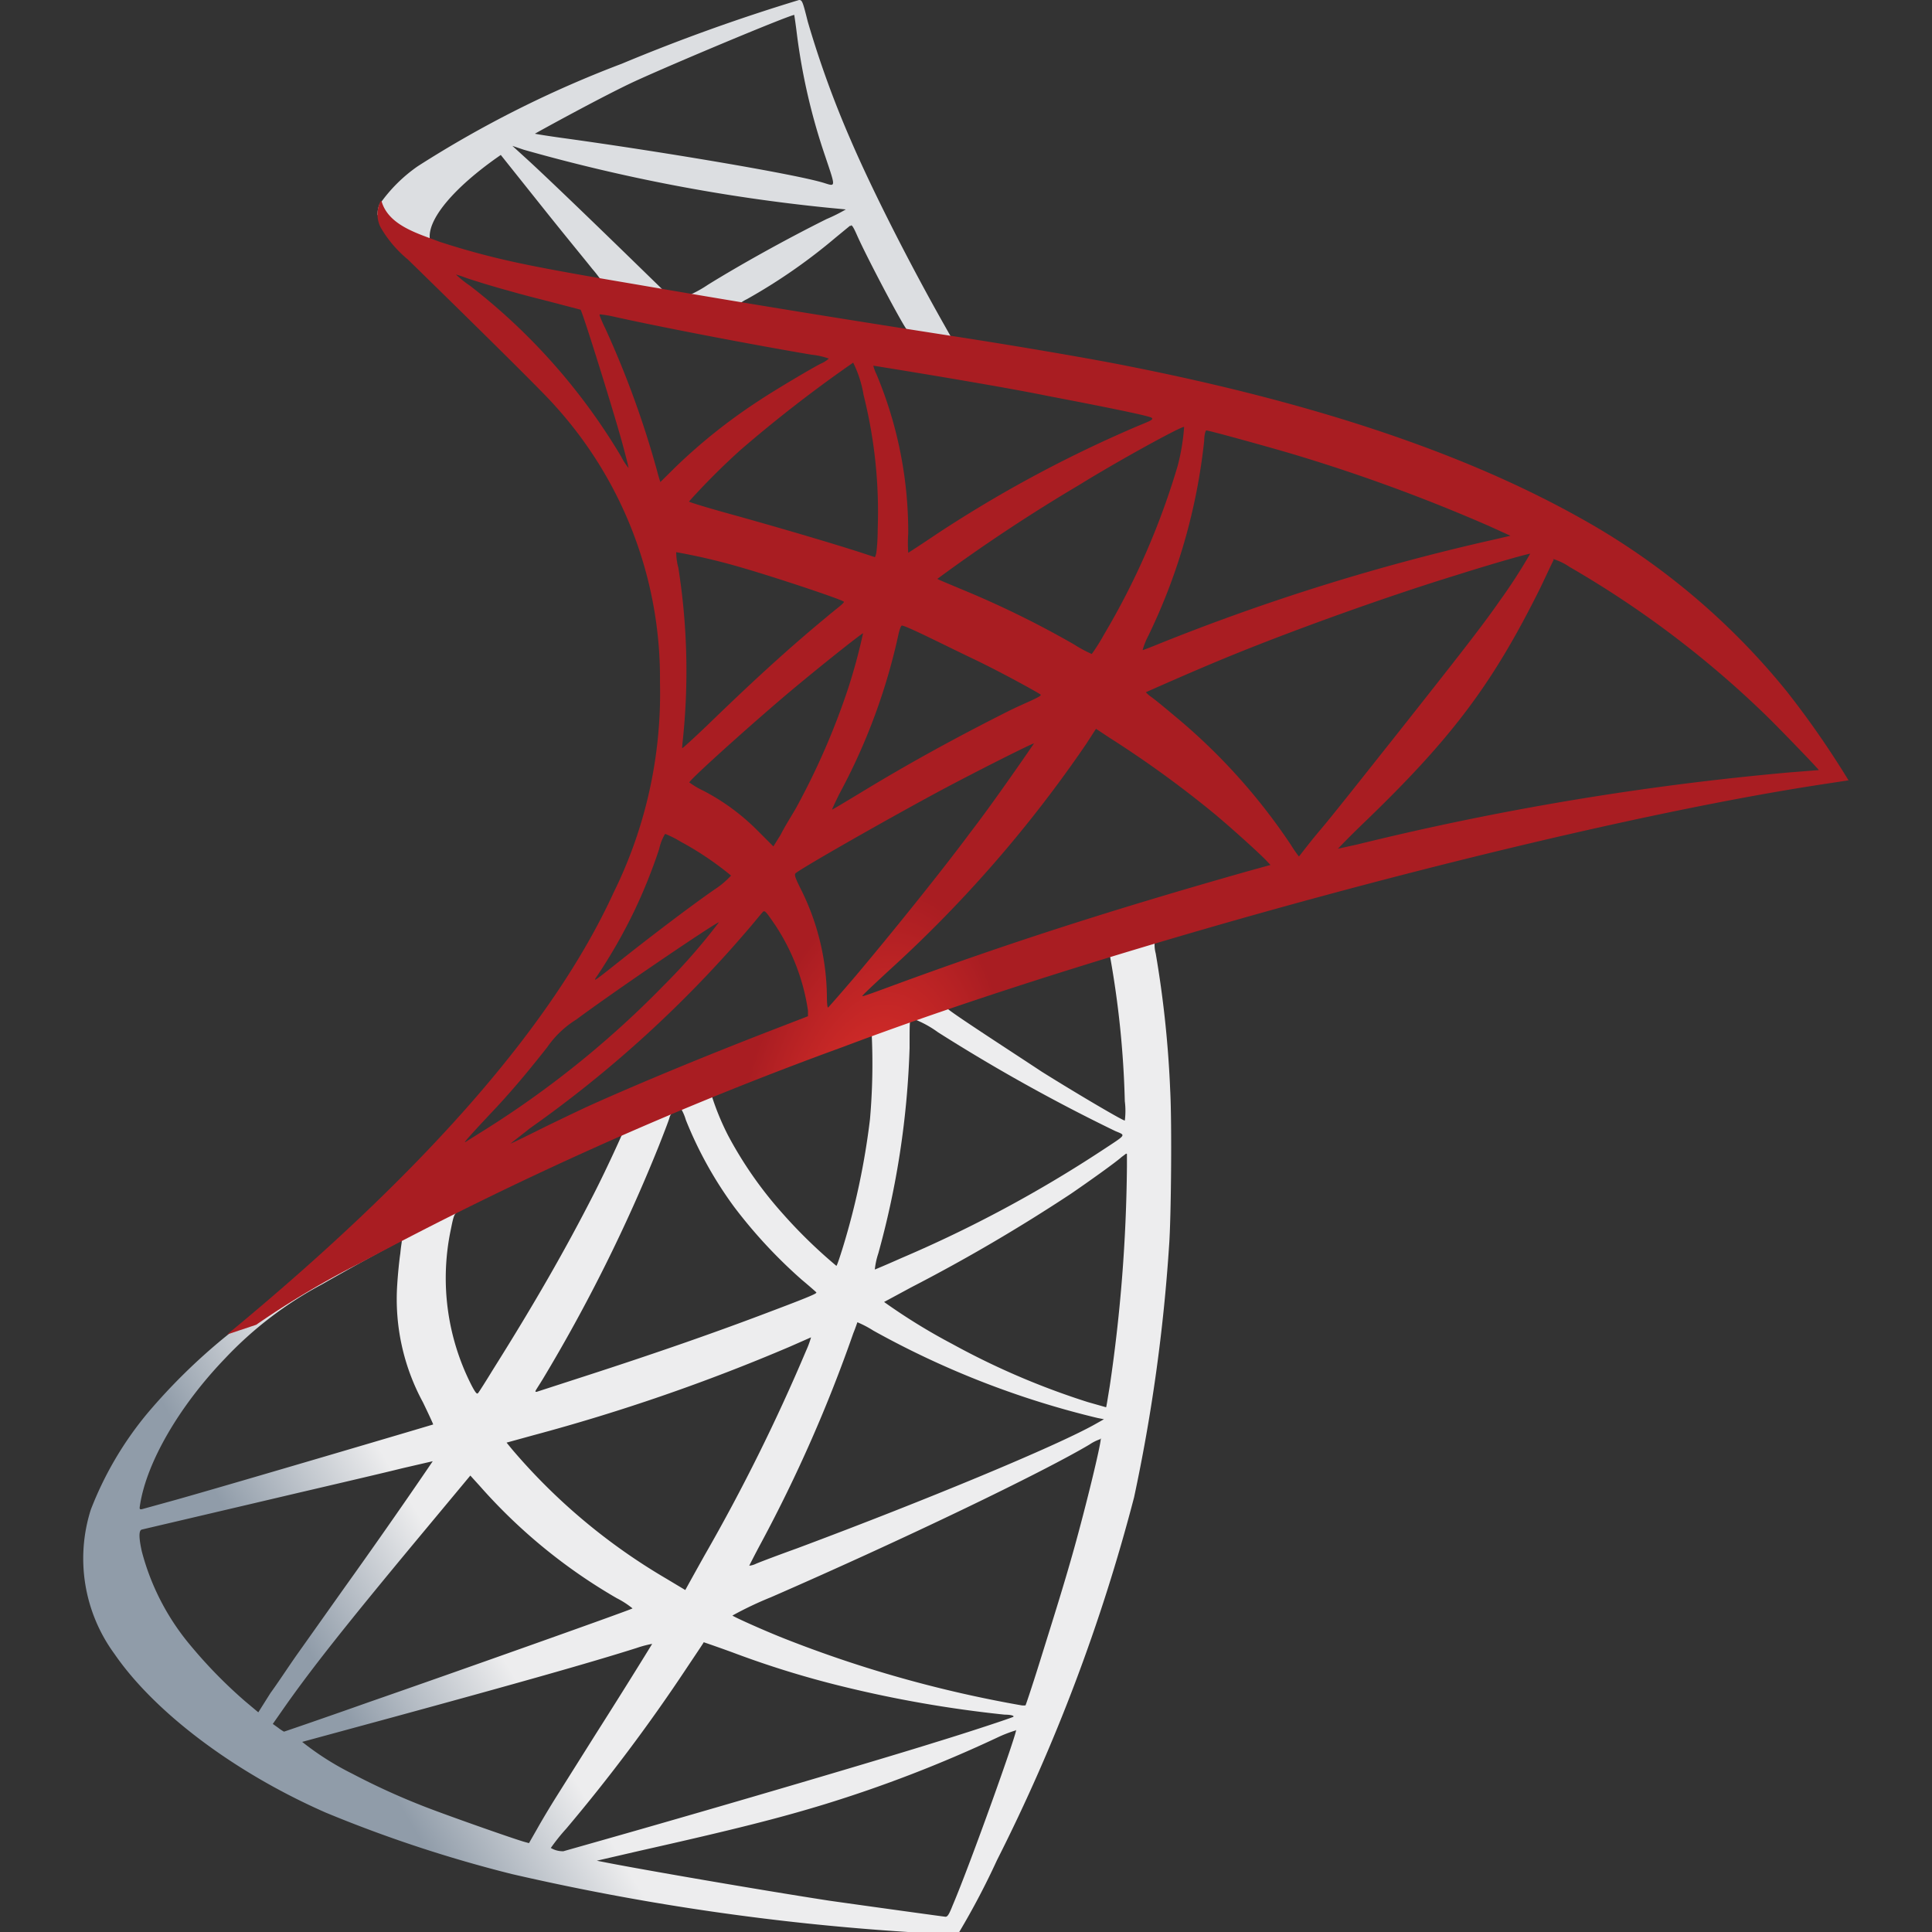 <svg id="Layer_1" data-name="Layer 1" xmlns="http://www.w3.org/2000/svg" xmlns:xlink="http://www.w3.org/1999/xlink" viewBox="0 0 100 100"><rect x="0" y="0" width="100" height="100" fill="#333333" stroke="none"/><defs><style>.cls-1{fill:url(#linear-gradient);}.cls-2{fill:url(#linear-gradient-2);}.cls-3{fill:url(#radial-gradient);}</style><linearGradient id="linear-gradient" x1="-8064.82" y1="-12759.76" x2="-8003.83" y2="-12795.79" gradientTransform="translate(976.98 1605.17) scale(0.12)" gradientUnits="userSpaceOnUse"><stop offset="0" stop-color="#909ca9"/><stop offset="1" stop-color="#ededee"/></linearGradient><linearGradient id="linear-gradient-2" x1="-8063.45" y1="-13438.95" x2="-8014.38" y2="-13438.95" gradientTransform="translate(976.98 1605.17) scale(0.12)" gradientUnits="userSpaceOnUse"><stop offset="0" stop-color="#939fab"/><stop offset="1" stop-color="#dcdee1"/></linearGradient><radialGradient id="radial-gradient" cx="-5813.26" cy="-4201.11" r="65.15" gradientTransform="matrix(-0.11, -0.02, 0.03, -0.23, -468.36, -1021.44)" gradientUnits="userSpaceOnUse"><stop offset="0" stop-color="#ee352c"/><stop offset="1" stop-color="#a91d22"/></radialGradient></defs><path class="cls-1" d="M62,46.68,42,53.22,24.55,60.91,19.68,62.2c-1.24,1.18-2.54,2.38-3.95,3.59s-3,2.54-4.09,3.42a30.66,30.66,0,0,0-4,3.93,17.87,17.87,0,0,0-2.94,5A8.35,8.35,0,0,0,5.92,85.6c2.06,3,6.16,6.12,10.94,8.22A68.71,68.71,0,0,0,26.49,97,127.39,127.39,0,0,0,47,100c1.1,0,2.58,0,2.65,0a39.29,39.29,0,0,0,1.95-3.71,94,94,0,0,0,7.1-18.79,90.2,90.2,0,0,0,1.81-13c.11-1.46.15-6.38.06-8.05a55.35,55.35,0,0,0-.75-7.1,1.71,1.71,0,0,1-.05-.62c.06,0,.24-.1,2.71-.82L62,46.68Zm-4.57,2.68A49,49,0,0,1,58.22,57a3.94,3.94,0,0,1,0,1c-.12,0-2.56-1.44-4.3-2.53-1.51-1-4.39-2.86-4.84-3.23-.15-.1-.14-.12,1.11-.54C52.27,51,57.26,49.36,57.43,49.36Zm-10.2,3.36a5.42,5.42,0,0,1,1.32.71,91.92,91.92,0,0,0,9.17,5.11c.56.24.62.15-.67,1a66.11,66.11,0,0,1-10.4,5.58c-.74.33-1.36.59-1.37.59a3.89,3.89,0,0,1,.18-.83,44.87,44.87,0,0,0,1.62-10.64c0-1.52,0-1.52.15-1.56,0,0,0,0,0,0Zm-2.11.81a32.82,32.82,0,0,1-.09,4.4,38,38,0,0,1-1.39,6.59c-.17.55-.32,1-.35,1a26,26,0,0,1-2.81-2.74,20.45,20.45,0,0,1-2.79-4,13.36,13.36,0,0,1-.85-2.06c.25-.17,8.22-3.26,8.28-3.19Zm-9.9,3.89h.05a2.6,2.6,0,0,1,.23.55A20.31,20.31,0,0,0,38,62.47a25.61,25.61,0,0,0,3.5,3.77c.36.3.69.59.74.64s.12.07-2.35,1c-2.86,1.09-6,2.18-9.55,3.33l-2.56.83c-.13,0-.09,0,.31-.65a84.56,84.56,0,0,0,6-12.05c.26-.66.52-1.33.56-1.48a.56.56,0,0,1,.34-.39l.25-.06Zm-3,1.25s-.73,1.65-1.49,3.14c-1.46,2.86-3.07,5.67-5.22,9.09-.36.59-.71,1.14-.76,1.2s-.1.07-.34-.39a12.2,12.2,0,0,1-1.09-8c.19-.94.18-.92.63-1.15,1.94-1,8.21-3.92,8.27-3.86Zm26.11,1.06v.64a82.42,82.42,0,0,1-.89,11.38c-.1.59-.17,1.07-.19,1.09l-.95-.27a39.2,39.2,0,0,1-7-3,30.92,30.92,0,0,1-3.54-2.18s.65-.35,1.39-.75a89.59,89.59,0,0,0,8.28-4.85c.92-.63,2.31-1.62,2.62-1.9l.24-.18ZM20.77,64.21c.06,0,0,.12-.05.67-.06.39-.13,1.12-.16,1.62a11.19,11.19,0,0,0,1.33,6.08c.3.62.54,1.14.53,1.15s-10.13,3-13.28,3.89l-1.81.5c-.11,0-.12,0-.08-.24.35-2.22,2.05-5.13,4.41-7.58a19.47,19.47,0,0,1,5-3.82c1.54-.88,3.92-2.19,4.1-2.25,0,0,0,0,0,0Zm23.61,4.23a5.44,5.44,0,0,1,.82.43,45.82,45.82,0,0,0,11.59,4.52l.35.07-.48.27c-2,1.12-8.63,3.88-15.4,6.41-1,.36-1.95.72-2.13.8a1,1,0,0,1-.35.1s.27-.54.62-1.19A75.31,75.31,0,0,0,44.17,69c.12-.29.2-.55.21-.56Zm-2.4.78a5.06,5.06,0,0,1-.26.7A97.11,97.11,0,0,1,36.47,80.5c-.56,1-1,1.8-1,1.8l-1-.6A31.08,31.08,0,0,1,26.49,75l-.27-.33,1.38-.38a99.27,99.27,0,0,0,13.29-4.59Zm15,5.22h0c0,.35-.76,3.47-1.39,5.73-.53,1.89-1,3.37-1.82,6-.36,1.15-.68,2.1-.69,2.1a.82.82,0,0,1-.2,0,63,63,0,0,1-12.31-3.47c-1.06-.42-2.57-1.1-2.66-1.18a18.46,18.46,0,0,1,2-.95c6.88-3,14-6.43,16.48-7.9a2.32,2.32,0,0,1,.56-.28ZM22.4,75.63s-1.89,2.8-4.58,6.56l-2.44,3.44c-.41.58-1,1.48-1.38,2l-.63,1-.68-.57a24.69,24.69,0,0,1-2.82-2.88A12.48,12.48,0,0,1,7.34,80.3c-.16-.72-.16-1.09,0-1.13s4.27-1,8.05-1.89c2.1-.49,4.54-1.06,5.42-1.28l1.6-.37Zm1.94.74.49.54a28.3,28.3,0,0,0,7.09,5.81,4.59,4.59,0,0,1,.82.53c-.1.08-9.35,3.36-13.64,4.85-2.4.85-4.39,1.53-4.4,1.53a2,2,0,0,1-.3-.2l-.28-.2.44-.63c1.43-2.06,3.21-4.32,7.1-9l2.68-3.22ZM36.42,85s.68.23,1.5.53a49.36,49.36,0,0,0,5.61,1.74A62.24,62.24,0,0,0,52,88.75c.33,0,.51.06.45.11s-2.33.8-4,1.31c-2.61.82-10.56,3.17-17,5l-2.29.65a1.21,1.21,0,0,1-.65-.17,10.13,10.13,0,0,1,.8-1A89.83,89.83,0,0,0,35.5,86.4c.5-.75.92-1.37.92-1.39Zm-2.66.08s-1.06,1.74-2.94,4.7l-2,3.18c-.31.49-.76,1.24-1,1.67l-.44.77-.22-.06c-.55-.15-4.38-1.5-5.39-1.91a36.08,36.08,0,0,1-3.53-1.62,14.66,14.66,0,0,1-2.6-1.65l4.6-1.25c6.63-1.81,10.31-2.85,12.71-3.61a5.55,5.55,0,0,1,.84-.22ZM52.6,89.51h0c.06.15-2.39,7-3.29,9.11-.19.48-.27.6-.38.59s-3.81-.52-6-.83c-3.76-.58-10.09-1.68-11.68-2l-.36-.07,2.25-.52c4.85-1.09,7.18-1.68,9.54-2.4a68,68,0,0,0,8.91-3.44,7,7,0,0,1,1-.39Z"/><path class="cls-2" d="M41.36,0a96.59,96.59,0,0,0-9.18,3.3A56.93,56.93,0,0,0,21.63,8.6a7.88,7.88,0,0,0-2,2,1.46,1.46,0,0,0-.09.52l2,1.92,4.82,1.54,11.49,2.06L51,18.94l.14-1.14H51l-1.73-.28-.35-.62c-1.78-3.14-3.75-7-4.9-9.68a51.43,51.43,0,0,1-2.21-6.1C41.55.08,41.52,0,41.36,0Zm-.25.77h0s.07.44.13.94a31.9,31.9,0,0,0,1.47,6.37c.56,1.67.56,1.58-.09,1.38C41.1,9,34.18,7.84,29.17,7.15c-.8-.11-1.48-.22-1.48-.23s3.61-2,5.23-2.74C35,3.23,40.69.85,41.11.77ZM26.52,7.55l.59.2a90.92,90.92,0,0,0,15.73,3l.94.09a8.68,8.68,0,0,1-1,.5c-2.15,1.07-4.51,2.39-6.14,3.4a6.06,6.06,0,0,1-1,.55L35,15.18l-.6-.09-1.52-1.48C30.2,11,28.11,9,27.31,8.27Zm-.6.47,2.13,2.67c1.17,1.47,2.35,2.9,2.6,3.22a7,7,0,0,1,.46.59c-.06.05-3.09-.54-4.69-.91s-2.34-.56-3.35-.87l-.83-.28v-.21c0-1,1.3-2.53,3.48-4.07l.2-.14Zm18.13,3.64c.06,0,.14.13.32.54.51,1.14,2.12,4.19,2.51,4.78.12.2.33.22-1.8-.13C40,16,38.3,15.74,38.3,15.71a1.6,1.6,0,0,1,.35-.22,29.24,29.24,0,0,0,4.61-3.2l.73-.6s0,0,.06,0Z"/><path class="cls-3" d="M19.69,10.43a1.52,1.52,0,0,0,0,1.32,6.15,6.15,0,0,0,1.42,1.68s6.74,6.57,7.56,7.51a21,21,0,0,1,5.49,14.38A23.3,23.3,0,0,1,31.76,46.2c-3.15,6.87-9.8,14.46-20,22.87l1.5-.5a45.75,45.75,0,0,1,5.37-3.19,190.45,190.45,0,0,1,25-11.19C57.75,48.86,81,42.63,94.3,40.6l1.38-.21-.21-.34a47.1,47.1,0,0,0-3-4.28,36.66,36.66,0,0,0-10.75-9c-5.93-3.31-13.61-5.9-23.33-7.82-1.83-.37-5.85-1.06-9.12-1.56-6.94-1.08-11.42-1.82-16.35-2.67-1.77-.3-4.42-.75-6.18-1.13a39.71,39.71,0,0,1-4-1.08c-1.09-.42-2.66-.84-3-2.13Zm3.91,3.78a5.32,5.32,0,0,1,.57.19c.58.19,1.32.42,2.2.66.66.19,1.33.36,2,.53l1.68.44c.1.11,1.63,5,2.15,6.87.19.71.35,1.32.33,1.32a3.26,3.26,0,0,1-.38-.59,31.57,31.57,0,0,0-7.81-8.83,5.87,5.87,0,0,1-.74-.59Zm7.45,2.06a6.27,6.27,0,0,1,.81.14c2.58.57,7.19,1.45,10.15,1.95a3.81,3.81,0,0,1,.89.2,1.44,1.44,0,0,1-.41.26c-.5.25-2.51,1.45-3.18,1.9A29,29,0,0,0,35,24.14l-.82.81s-.09-.26-.17-.58A48.88,48.88,0,0,0,31.33,17a7.18,7.18,0,0,1-.3-.69s0,0,0,0Zm13.11,2.5a5.94,5.94,0,0,1,.54,1.68,24.84,24.84,0,0,1,.73,6.93c0,.64-.06,1.23-.09,1.31l-.05.15-.79-.26c-1.62-.52-4.25-1.29-6.51-1.92-1.28-.35-2.33-.67-2.33-.7a36.16,36.16,0,0,1,2.68-2.68,70.24,70.24,0,0,1,5.82-4.51Zm1,.15s6.27,1,9.1,1.58c2.1.4,5.16,1,5.34,1.12s-.23.21-1.24.66a65.7,65.7,0,0,0-9.92,5.39c-.77.52-1.42.94-1.43.94a7.2,7.2,0,0,1,0-1,21.13,21.13,0,0,0-1.64-8.23A2.36,2.36,0,0,1,45.2,18.92ZM61.29,22.1a11,11,0,0,1-.33,2,38.41,38.41,0,0,1-3.82,8.75,9.73,9.73,0,0,1-.63,1,6.53,6.53,0,0,1-.91-.49,49.68,49.68,0,0,0-5.93-2.9c-.61-.26-1.14-.47-1.15-.5a87.33,87.33,0,0,1,7.34-4.86c2-1.24,5.37-3.09,5.43-3Zm1.15.18c.14,0,2.89.76,4.33,1.18a89.79,89.79,0,0,1,10.31,3.77l1.1.5-.77.18A112.75,112.75,0,0,0,60,33.32c-.44.18-.83.33-.86.33a4,4,0,0,1,.31-.77A30.54,30.54,0,0,0,62.33,22.8c0-.29.07-.52.11-.52ZM35,28.58a31.84,31.84,0,0,1,3.29.77c1.72.49,5.39,1.71,5.39,1.8s-.41.37-.9.79c-2,1.65-3.89,3.39-6.17,5.6-.68.65-1.26,1.18-1.29,1.18s0-.09,0-.21a34.25,34.25,0,0,0-.21-9.13C35,29,35,28.59,35,28.58Zm44.22.05a28.34,28.34,0,0,1-1.61,2.49c-.9,1.3-2.24,3-5.25,6.81-1.59,2-3.37,4.26-4,5s-1.11,1.4-1.13,1.4a6.92,6.92,0,0,1-.42-.61A30.91,30.91,0,0,0,60.73,37c-.45-.38-.95-.79-1.12-.91a1.6,1.6,0,0,1-.3-.26s2.57-1.15,4.52-1.94c3.42-1.39,8.09-3.06,11.58-4.13,1.83-.58,3.79-1.14,3.82-1.1Zm1.16.3a3.13,3.13,0,0,1,.87.42A51.81,51.81,0,0,1,91.38,37c.81.79,2.79,2.85,2.76,2.86l-1.52.12a149,149,0,0,0-22.37,3.73l-1,.22s.56-.59,1.3-1.3c4.61-4.43,6.71-7.23,9.19-12.23.35-.74.65-1.38.68-1.42ZM46.68,32.38c.22,0,2.18,1,3.67,1.71s3.4,1.77,3.51,1.86-.71.39-1.61.83c-2.84,1.43-5.28,2.77-7.82,4.32-.73.44-1.33.8-1.35.8s0-.06.36-.8a31.31,31.31,0,0,0,3.08-8.34c.06-.23.12-.38.16-.38Zm-2,.36a29.51,29.51,0,0,1-.79,2.92,37.44,37.44,0,0,1-2.68,6.15c-.24.42-.61,1-.8,1.39l-.38.61L39.22,43a11.26,11.26,0,0,0-2.81-2.07,4.55,4.55,0,0,1-.73-.43c0-.12,2.59-2.46,4.57-4.16,1.42-1.23,4.42-3.63,4.47-3.59Zm12,4.95.74.49A55.39,55.39,0,0,1,62.71,42c.87.71,2.53,2.21,2.86,2.57l.19.2-1.23.34C57.6,47.08,52.24,48.79,46,51.09c-.7.26-1.29.47-1.34.47s-.16.07,1.4-1.37A66.25,66.25,0,0,0,56.22,38.51l.53-.82Zm-3.16.79s-2.05,3-3.29,4.6c-1.48,2-4.12,5.27-5.93,7.42-.76.89-1.41,1.63-1.44,1.65s-.06-.21-.06-.56a12.65,12.65,0,0,0-1.29-5.45c-.35-.7-.41-.86-.33-.94.29-.26,4.69-2.77,7.48-4.27,1.87-1,4.81-2.48,4.86-2.45ZM34.45,43.17a5.42,5.42,0,0,1,.79.4,16.16,16.16,0,0,1,2.6,1.75,4.5,4.5,0,0,1-.87.73c-1.44,1-3.62,2.68-4.89,3.69s-1.38,1.09-1.23.86a27.54,27.54,0,0,0,2-3.49,27.57,27.57,0,0,0,1.27-3.17,2.54,2.54,0,0,1,.3-.77Zm5.1,4c.08,0,.17.12.58.72a10.91,10.91,0,0,1,1.69,4.41l0,.3-2.07.8c-3.71,1.44-7.13,2.87-9.44,3.92-.66.31-1.79.85-2.53,1.22s-1.35.66-1.35.65.47-.37,1-.79A61.35,61.35,0,0,0,38.89,47.91c.32-.38.6-.73.63-.74Zm-2.34.57A31.79,31.79,0,0,1,34.36,51,50.17,50.17,0,0,1,25,58.54l-.91.57c-.1.06,0-.09,1.61-1.8,1-1.08,1.75-2,2.62-3.1a5.09,5.09,0,0,1,1.51-1.44C32,51.16,37.15,47.68,37.21,47.74Z"/></svg>